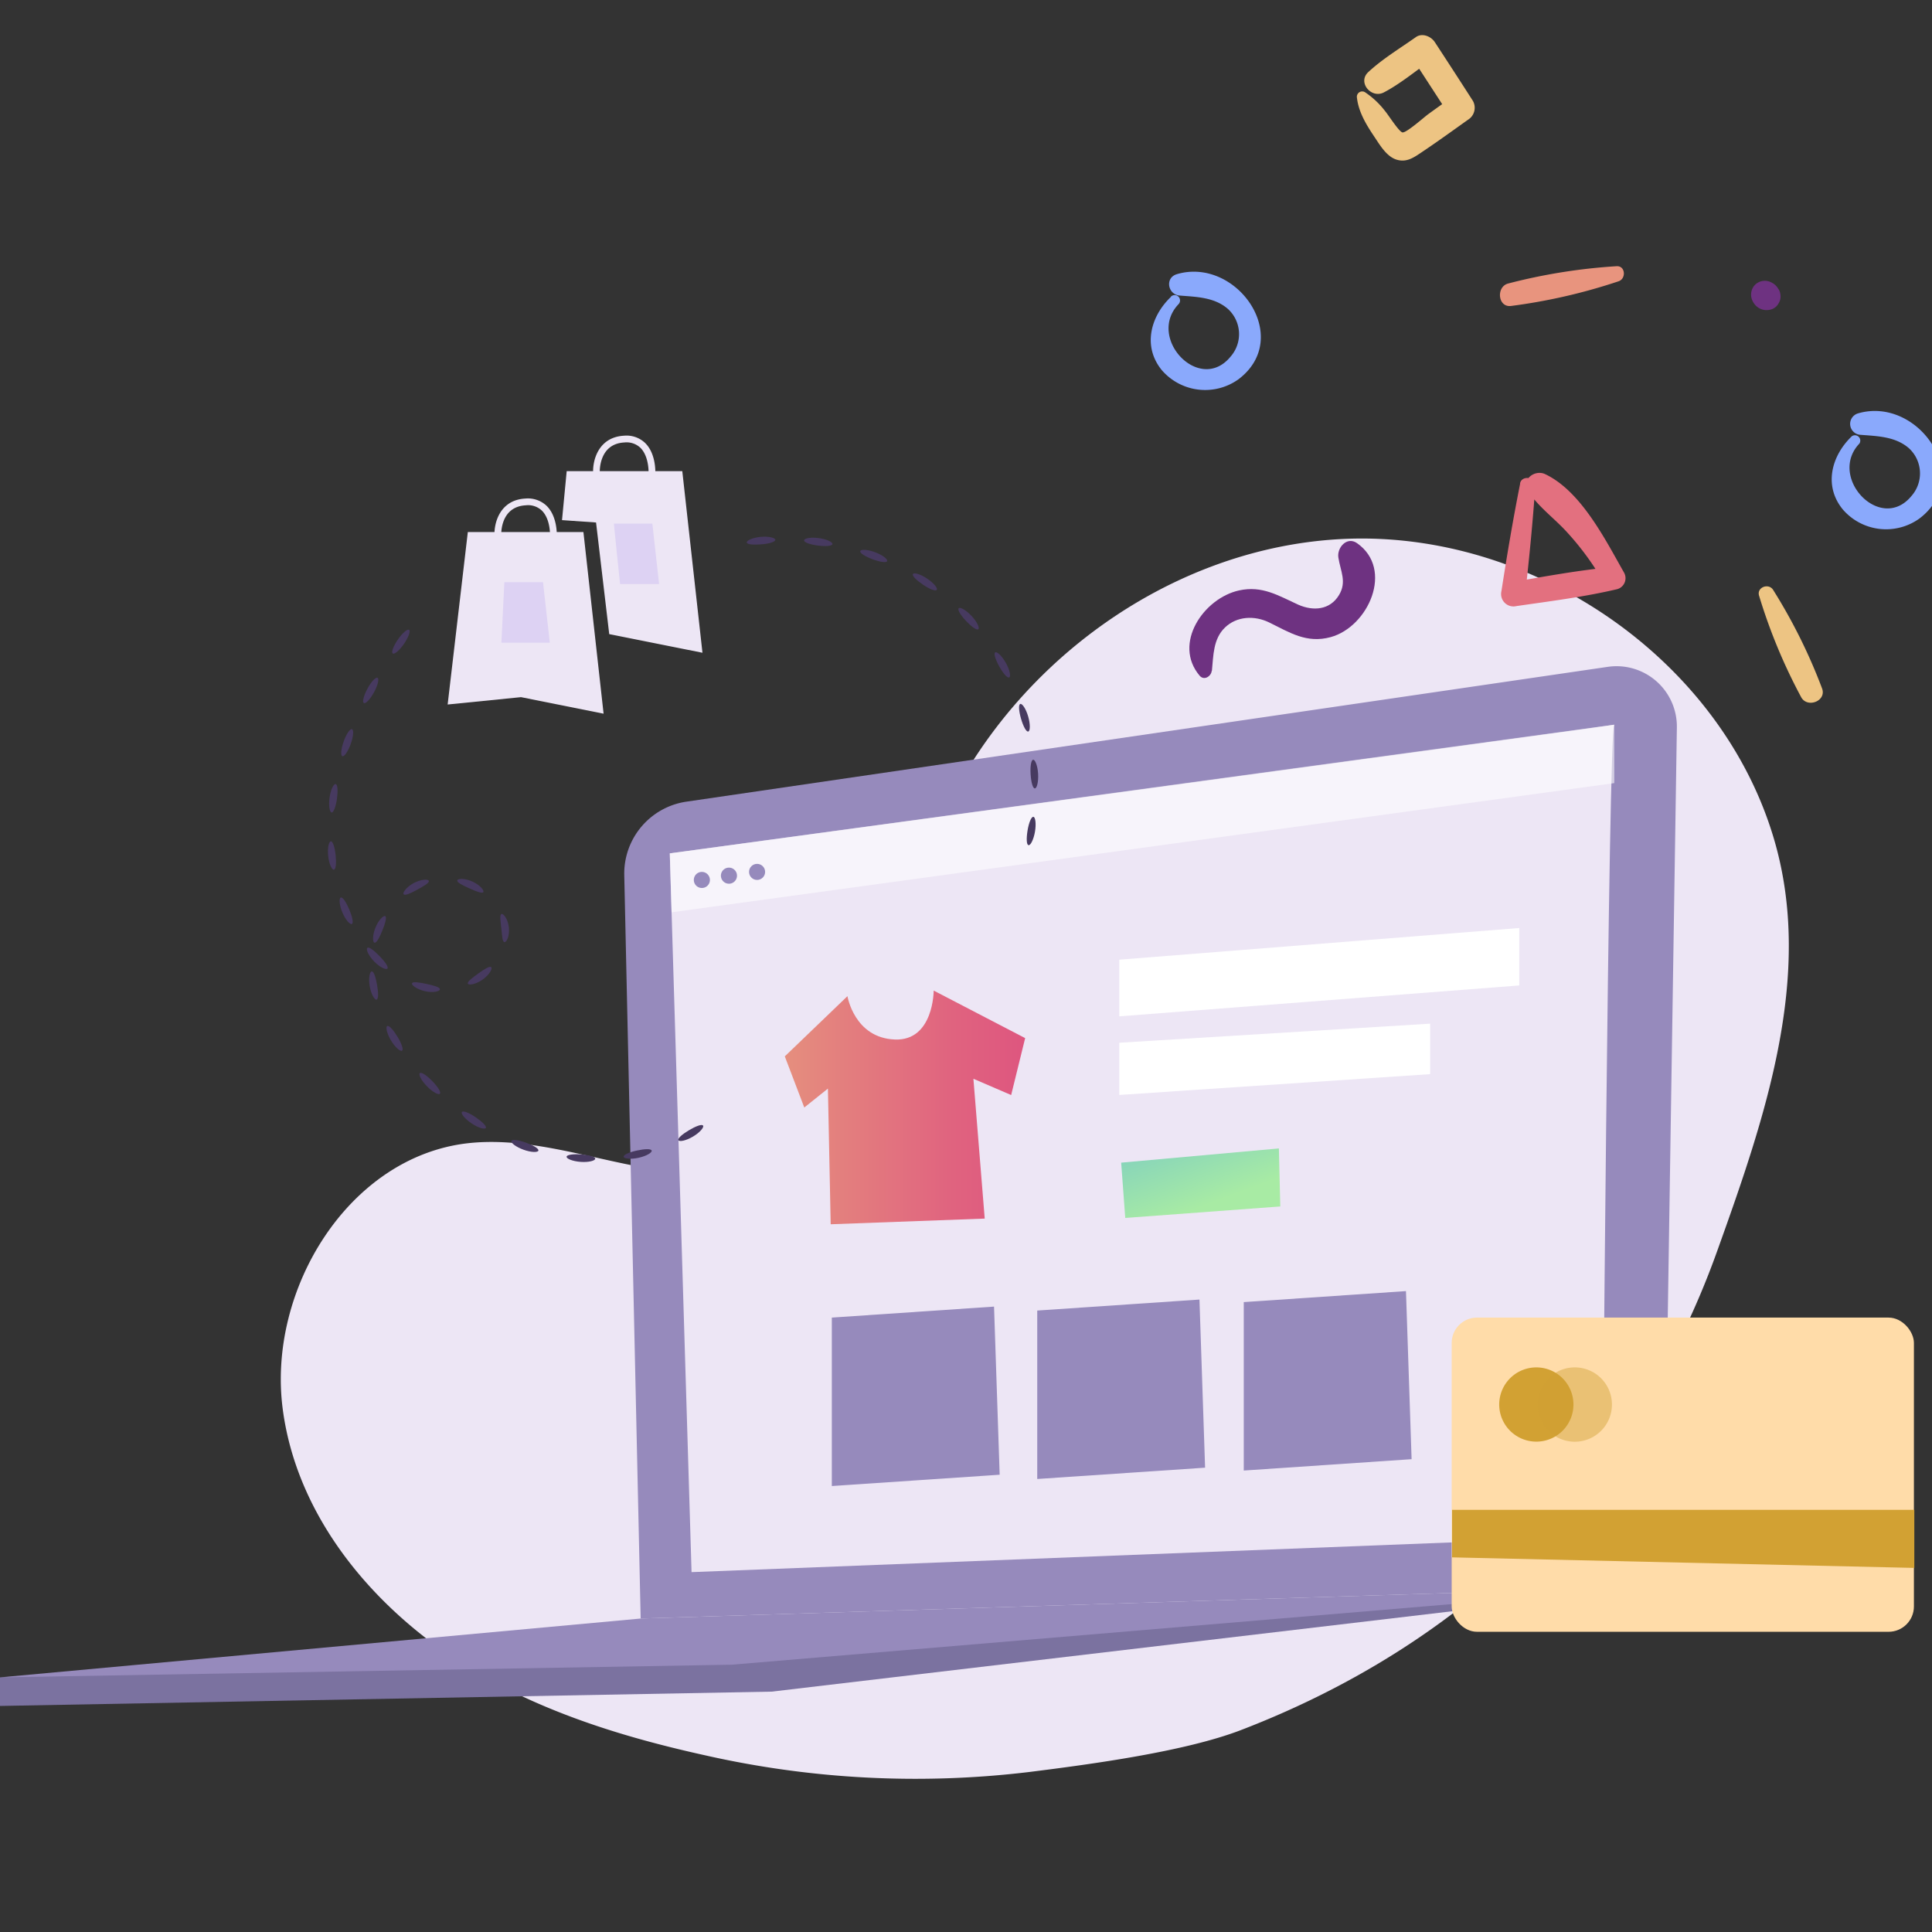 <svg xmlns="http://www.w3.org/2000/svg" xmlns:xlink="http://www.w3.org/1999/xlink" viewBox="0 0 425.2 425.2"><rect x="0" y="0" width="425.2" height="425.2" fill="#333333" stroke="none"/><defs><style>.cls-1{fill:#ede6f5;}.cls-2{fill:#968abc;}.cls-3,.cls-9{fill:#fff;}.cls-3{opacity:0.57;}.cls-4{fill:#6e3281;}.cls-5{fill:#edc483;}.cls-6{fill:#8aa9fc;}.cls-7{fill:#e3707f;}.cls-8{fill:#e8947e;}.cls-10{fill:url(#Degradado_sin_nombre_6);}.cls-11{fill:url(#Degradado_sin_nombre_22);}.cls-12{fill:#7b72a0;}.cls-13{fill:#ffdca9;}.cls-14,.cls-15{fill:#d2a133;}.cls-15{opacity:0.45;}.cls-16{fill:#473a60;}.cls-17{fill:#ddd2f3;}</style><linearGradient id="Degradado_sin_nombre_6" x1="267.59" y1="285.36" x2="276.32" y2="315.37" gradientTransform="translate(-32.65 -29.13) rotate(-4.24)" gradientUnits="userSpaceOnUse"><stop offset="0.05" stop-color="#6bc1cd"/><stop offset="1" stop-color="#a8eba4"/></linearGradient><linearGradient id="Degradado_sin_nombre_22" x1="172.72" y1="243.71" x2="225.62" y2="243.71" gradientUnits="userSpaceOnUse"><stop offset="0" stop-color="#e58f7e"/><stop offset="0.14" stop-color="#e4857e"/><stop offset="0.7" stop-color="#e0637f"/><stop offset="1" stop-color="#de567f"/></linearGradient></defs><title>forgot</title><g id="Layer_2" data-name="Layer 2"><path class="cls-1" d="M273.06,380.78C321.35,362.24,359.4,327,377.88,275.45c10.53-29.34,21.33-60.57,12.63-90.5-11.54-39.66-52.69-67.9-94-66.37S217.08,150,203.67,189c-8.62,25.06-11.79,57.84-36.66,67-20.28,7.48-42.47-6.79-64-4.4C76.76,254.55,58.82,283.78,62.21,310S85.64,358,109,370.37c14.44,7.68,30.11,12.39,46.12,15.93a209.68,209.68,0,0,0,71.28,3.7C240.65,388.22,260.87,385.45,273.06,380.78Z"/><path class="cls-2" d="M137.39,192.64,141,356.21l225.13-7.1,2.92-189a13.28,13.28,0,0,0-15.2-13.35L151.08,176.43A16,16,0,0,0,137.39,192.64Z"/><path class="cls-1" d="M147.41,187.81,152.2,346l200.46-7.84s1.31-178.67,2.61-178.67S147.41,187.81,147.41,187.81Z"/><polygon class="cls-3" points="147.8 200.78 355.28 172.35 355.27 159.49 147.41 187.81 147.8 200.78"/><polygon class="cls-1" points="102.96 117.09 98.52 155.05 114.67 153.43 132.84 157.07 128.4 117.09 102.96 117.09"/><polygon class="cls-1" points="123.69 114.47 124.72 103.69 150.16 103.69 154.6 143.66 134.08 139.56 131.18 114.99 123.69 114.47"/><path class="cls-1" d="M108.83,117.92c-.14-2.7,1.11-7.9,6.81-8.2a6,6,0,0,1,4.67,1.61c2.39,2.36,2.23,6.41,2.23,6.58l-1.49-.06s.13-3.58-1.79-5.47a4.4,4.4,0,0,0-3.54-1.17c-5.66.3-5.42,6.38-5.4,6.63Z"/><path class="cls-1" d="M130.54,104.1c-.14-2.71,1.11-7.9,6.81-8.21A5.92,5.92,0,0,1,142,97.51c2.39,2.35,2.23,6.41,2.22,6.58l-1.48-.06s.12-3.58-1.79-5.47a4.43,4.43,0,0,0-3.55-1.18c-5.63.3-5.41,6.39-5.4,6.65Z"/><path class="cls-4" d="M266.72,147.63c.34-3.36.26-7,2.87-9.52s6.52-2.69,9.73-1.12c4.54,2.22,8.23,4.67,13.53,3.23,8.29-2.26,14-14.94,5.81-20.68-2.23-1.56-4.45,1-4.11,3.16.47,3,1.9,5.35.15,8.25-2,3.33-5.7,3.59-9,2.12-4.39-2-7.92-4.24-13-3.13-7.8,1.71-14.65,11.72-8.67,18.78,1,1.14,2.53.11,2.65-1.09Z"/><path class="cls-5" d="M298.62,21.32c.31,3.23,2.05,6.1,3.84,8.76,1.19,1.77,2.61,4.24,4.73,5,2.29.79,3.91-.37,5.72-1.59,3.44-2.3,6.79-4.73,10.16-7.13a3.1,3.1,0,0,0,1.09-4.16Q320,15.72,315.77,9.26C314.94,8,313,7.18,311.61,8.17c-3.51,2.48-7.32,4.77-10.47,7.69-2.45,2.26.66,5.93,3.44,4.47,3.57-1.88,6.81-4.57,10.1-6.9l-4.16-1.1,8.39,12.92L320,21.08q-2.85,2-5.69,4.06c-.82.59-4.86,4.19-5.66,4s-3.13-3.9-3.79-4.66a18.57,18.57,0,0,0-4.47-4.2,1.18,1.18,0,0,0-1.77,1Z"/><path class="cls-6" d="M257.7,65.34c-4.5,4.3-6.27,10.92-2,16.13a12.59,12.59,0,0,0,16.87,2c12.14-9.2-.43-27-13.56-23.13-2.69.8-2,4.51.64,4.71,3.67.29,7.61.36,10.57,2.92a7.5,7.5,0,0,1,.63,10.49c-6.79,8.36-18.55-4.07-11.49-11.5a1.18,1.18,0,0,0-1.67-1.67Z"/><path class="cls-6" d="M407.57,96c-4.5,4.29-6.28,10.91-2,16.12a12.57,12.57,0,0,0,16.86,2c12.14-9.2-.42-27-13.55-23.13a2.41,2.41,0,0,0,.63,4.71c3.68.29,7.61.36,10.58,2.92a7.51,7.51,0,0,1,.63,10.49c-6.79,8.36-18.56-4.07-11.49-11.5A1.18,1.18,0,0,0,407.57,96Z"/><path class="cls-7" d="M334.56,106.43c-1.57,7.87-2.89,15.74-4.12,23.66a2.73,2.73,0,0,0,3.29,3.3c7.45-1.08,14.87-2,22.21-3.73a2.51,2.51,0,0,0,1.48-3.65c-4.12-7.24-9.46-17.94-17.38-21.67-2.28-1.07-5.35,1.25-3.74,3.74,2.23,3.44,5.8,6,8.53,9a61.59,61.59,0,0,1,8.3,11.42l2.15-3.74c-7.73.7-15.32,2.11-23,3.45l3.39,2.58c.89-8,1.68-15.92,2.22-23.92.13-1.91-3-2.35-3.36-.46Z"/><path class="cls-8" d="M355.76,58.59a125.1,125.1,0,0,0-23.89,3.82c-2.62.74-2.23,5.27.67,4.93a125,125,0,0,0,23.67-5.43c1.72-.56,1.54-3.46-.45-3.32Z"/><path class="cls-5" d="M387.15,131.13a121.38,121.38,0,0,0,9.28,22.35c1.37,2.42,5.56.8,4.59-1.93a121,121,0,0,0-10.78-21.72c-1-1.59-3.69-.57-3.09,1.3Z"/><path class="cls-4" d="M391.42,63.67a3.32,3.32,0,0,0-1.48-1.46,3.08,3.08,0,0,0-3.69.47,3.13,3.13,0,0,0-.47,3.69,3.48,3.48,0,0,0,1.45,1.49,3.32,3.32,0,0,0,2,.36,2.92,2.92,0,0,0,1.76-.84,3.73,3.73,0,0,0,.78-1.35,3.23,3.23,0,0,0-.31-2.36Z"/><polygon class="cls-9" points="246.33 211.21 246.33 223.68 334.36 216.88 334.36 204.24 246.33 211.21"/><polygon class="cls-9" points="246.33 229.49 246.33 240.98 314.75 236.4 314.75 225.29 246.33 229.49"/><polygon class="cls-10" points="246.75 255.88 247.65 268.05 281.77 265.52 281.46 252.75 246.75 255.88"/><path class="cls-2" d="M156.24,193.66a1.77,1.77,0,1,1-1.77-1.77A1.78,1.78,0,0,1,156.24,193.66Z"/><path class="cls-2" d="M162.2,192.73a1.77,1.77,0,1,1-1.77-1.78A1.77,1.77,0,0,1,162.2,192.73Z"/><circle class="cls-2" cx="166.62" cy="191.89" r="1.77"/><path class="cls-11" d="M186.51,219.24s1.51,9.22,10.47,9.54c8.51.31,8.51-10.77,8.51-10.77l20.13,10.46L222.54,241l-8.31-3.58,2.49,30.77-33.9,1.25-.61-29.86-5.2,4.16-4.29-11.25Z"/><polygon class="cls-12" points="0 369.16 0 375.45 169.84 372.3 366.15 349.11 0 369.16"/><polygon class="cls-2" points="366.15 349.11 161.07 366.37 0 369.16 141.03 356.21 366.15 349.11"/><rect class="cls-13" x="319.49" y="289.98" width="101.73" height="69.15" rx="5.58" ry="5.58"/><path class="cls-14" d="M346.29,309.11a8.17,8.17,0,1,1-8.17-8.17A8.17,8.17,0,0,1,346.29,309.11Z"/><path class="cls-15" d="M354.76,309.11a8.18,8.18,0,1,1-8.17-8.17A8.17,8.17,0,0,1,354.76,309.11Z"/><polygon class="cls-14" points="319.58 332.29 421.31 332.29 421.31 345.07 319.58 342.75 319.58 332.29"/><polygon class="cls-2" points="183.07 289.98 183.07 327.05 220.01 324.56 218.77 287.56 183.07 289.98"/><polygon class="cls-2" points="228.28 288.43 228.28 325.5 265.22 323.01 263.98 286.01 228.28 288.43"/><polygon class="cls-2" points="273.73 286.57 273.73 323.64 310.67 321.14 309.43 284.15 273.73 286.57"/><path class="cls-16" d="M86.44,143.82c-.38-.25.13-1.62,1.13-3.07s2.1-2.39,2.47-2.13-.14,1.64-1.12,3.07S86.82,144.07,86.44,143.82Z"/><path class="cls-16" d="M80.09,154.73c-.41-.2-.06-1.62.78-3.17s1.84-2.61,2.23-2.38.05,1.65-.78,3.17S80.5,154.93,80.09,154.73Z"/><path class="cls-16" d="M75.36,166.43c-.44-.13-.31-1.58.28-3.25s1.42-2.87,1.84-2.69.29,1.62-.29,3.24S75.79,166.56,75.36,166.43Z"/><path class="cls-16" d="M73,178.81c-.45,0-.71-1.49-.47-3.25s.89-3.09,1.34-3,.52,1.53.29,3.23S73.41,178.84,73,178.81Z"/><path class="cls-16" d="M73.49,191.4c-.45.09-1.07-1.27-1.26-3s.14-3.22.59-3.24.87,1.37,1.05,3.07S73.94,191.32,73.49,191.4Z"/><path class="cls-16" d="M77.45,203.35c-.4.22-1.41-.89-2.1-2.54s-.77-3.15-.34-3.28,1.2,1.07,1.86,2.64S77.85,203.14,77.45,203.35Z"/><path class="cls-16" d="M85.28,213.16c-.28.36-1.67-.25-2.93-1.55s-1.86-2.68-1.5-3,1.49.6,2.67,1.8S85.55,212.8,85.28,213.16Z"/><path class="cls-16" d="M96.82,217.73c0,.44-1.51.83-3.31.41s-3-1.34-2.83-1.74,1.57-.21,3.19.14S96.81,217.26,96.82,217.73Z"/><path class="cls-16" d="M108.1,212.86c.34.29-.38,1.68-1.91,2.75s-3.07,1.27-3.23.86,1-1.27,2.29-2.21S107.75,212.56,108.1,212.86Z"/><path class="cls-16" d="M110.34,201.17c.39-.22,1.44,1,1.65,2.94s-.54,3.35-1,3.23-.48-1.48-.66-3.05S109.93,201.37,110.34,201.17Z"/><path class="cls-16" d="M100.64,193.77c.07-.44,1.64-.53,3.33.24s2.67,2,2.39,2.34-1.57-.17-3.06-.84S100.56,194.23,100.64,193.77Z"/><path class="cls-16" d="M88.84,196.82c-.3-.33.59-1.61,2.23-2.48s3.21-.9,3.31-.46-1.09,1.12-2.53,1.91S89.15,197.17,88.84,196.82Z"/><path class="cls-16" d="M82.43,207.47c-.44-.09-.48-1.62.2-3.31s1.79-2.77,2.16-2.53,0,1.59-.63,3.14S82.88,207.57,82.43,207.47Z"/><path class="cls-16" d="M82.89,220c-.42.14-1.21-1.15-1.52-2.93s0-3.27.46-3.28.87,1.34,1.16,3S83.33,219.82,82.89,220Z"/><path class="cls-16" d="M88.49,231.23c-.37.26-1.51-.7-2.43-2.23s-1.24-3-.83-3.19,1.35.88,2.24,2.34S88.86,231,88.49,231.23Z"/><path class="cls-16" d="M96.81,240.71c-.3.33-1.61-.37-2.85-1.64s-1.9-2.59-1.56-2.89,1.54.52,2.74,1.75S97.12,240.37,96.81,240.71Z"/><path class="cls-16" d="M106.92,248.24c-.22.39-1.65,0-3.13-1s-2.4-2.14-2.13-2.5,1.61.18,3,1.13S107.15,247.84,106.92,248.24Z"/><path class="cls-16" d="M118.49,253.23c-.12.44-1.61.41-3.28-.2s-2.84-1.52-2.66-1.93,1.61-.19,3.22.39S118.61,252.79,118.49,253.23Z"/><path class="cls-16" d="M131,255c0,.46-1.44.84-3.22.71s-3.15-.71-3.08-1.15,1.5-.61,3.2-.49S131,254.56,131,255Z"/><path class="cls-16" d="M143.42,253.22c.14.43-1.14,1.21-2.88,1.59s-3.23.21-3.28-.24,1.26-1,2.93-1.36S143.28,252.78,143.42,253.22Z"/><path class="cls-16" d="M154.73,247.72c.27.36-.69,1.52-2.23,2.43s-3,1.19-3.2.78.9-1.33,2.36-2.2S154.46,247.35,154.73,247.72Z"/><path class="cls-16" d="M170.63,118.8c0,.46-1.36.87-3.07,1s-3.13.05-3.21-.4,1.28-1.06,3-1.24S170.62,118.35,170.63,118.8Z"/><path class="cls-16" d="M183.2,119.75c-.09.45-1.53.53-3.23.31s-3.06-.69-3-1.15,1.49-.72,3.25-.48S183.29,119.31,183.2,119.75Z"/><path class="cls-16" d="M195.24,123.5c-.19.41-1.61.18-3.21-.42s-2.84-1.35-2.7-1.79,1.61-.37,3.27.25S195.43,123.08,195.24,123.5Z"/><path class="cls-16" d="M206.16,129.82c-.28.36-1.61-.19-3-1.13s-2.47-1.94-2.24-2.34,1.66,0,3.14,1S206.43,129.46,206.16,129.82Z"/><path class="cls-16" d="M215.31,138.48c-.36.29-1.51-.56-2.69-1.81s-1.94-2.47-1.63-2.8,1.62.38,2.83,1.68S215.66,138.19,215.31,138.48Z"/><path class="cls-16" d="M222.11,149.09c-.41.2-1.34-.9-2.18-2.4s-1.28-2.86-.9-3.11,1.47.76,2.34,2.31S222.52,148.9,222.11,149.09Z"/><path class="cls-16" d="M226.3,161c-.45.1-1.11-1.18-1.59-2.83s-.6-3.09-.17-3.24,1.26,1.07,1.75,2.78S226.74,160.89,226.3,161Z"/><path class="cls-16" d="M227.75,173.52c-.46,0-.82-1.4-.93-3.11s.1-3.14.55-3.2,1,1.33,1.1,3.1S228.2,173.52,227.75,173.52Z"/><path class="cls-16" d="M226.34,186c-.44-.11-.47-1.54-.19-3.23s.8-3,1.26-3,.67,1.52.37,3.27S226.78,186.15,226.34,186Z"/><path class="cls-17" d="M111,128.13c0,.28-.65,13.32-.65,13.32H121l-1.49-13.32Z"/><path class="cls-17" d="M135.1,115.23c0,.28,1.37,13.32,1.37,13.32h8.59l-1.49-13.32Z"/></g></svg>